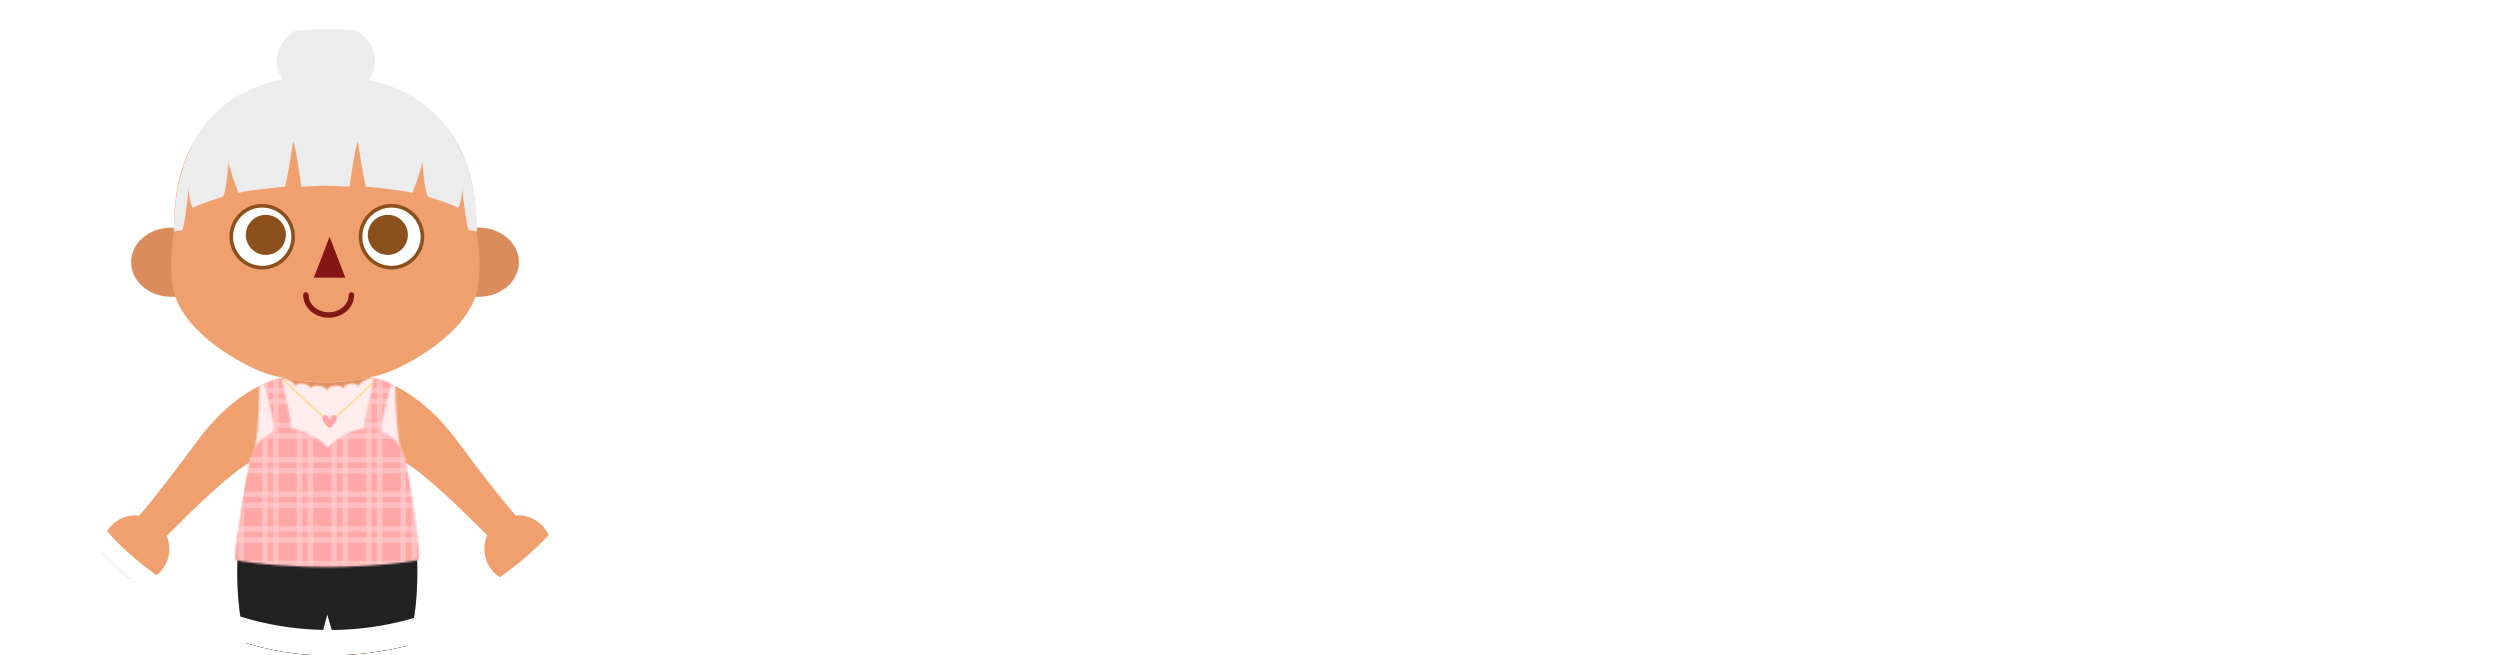 <svg width="1373" height="360" viewBox="0 0 1373 360" fill="none" xmlns="http://www.w3.org/2000/svg">
<g clip-path="url(#clip0)">
<ellipse cx="94" cy="144" rx="22" ry="19" fill="#DB8C5D"/>
<ellipse cx="263" cy="144" rx="22" ry="19" fill="#DB8C5D"/>
<path fill-rule="evenodd" clip-rule="evenodd" d="M178 43C147 43 95.5 54.2 95.5 125C95.609 125 95.716 125 95.823 125C93.978 136.056 93.409 147.025 94.694 156.5C97.894 180.1 128.361 198 143.194 204C148.028 206 161.894 210 178.694 210C195.494 210 209.361 206 214.194 204C229.028 198 259.494 180.1 262.694 156.5C263.99 146.946 263.392 135.882 261.5 124.742C261.375 54.173 209.962 43 179 43H178Z" fill="#F0A06F"/>
<path fill-rule="evenodd" clip-rule="evenodd" d="M202.605 43.945C204.768 40.852 206 37.291 206 33.5C206 21.626 193.912 12 179 12C164.088 12 152 21.626 152 33.5C152 37.148 153.141 40.585 155.155 43.595C107.714 53.013 95.5 92.488 95.5 127L100 126.5C101.087 125.413 102.804 111.652 103.737 103.003C103.618 108.01 105.236 115.264 106.5 114C107.7 112.8 117.667 109.5 122.5 108C124.027 105.709 125.263 93.213 125.539 88.77C126.044 92.54 129.25 101.478 131 106C134.2 104.8 149.333 103.167 156.5 102.5C157.3 101.3 159.833 85.333 161 77.5C162.2 79.9 164.5 95.167 165.5 102.5C166.053 102.5 167.367 102.432 169.026 102.346L169.026 102.346L169.027 102.346C171.868 102.199 175.722 102 178.5 102C181.128 102 184.72 102.178 187.612 102.322H187.612H187.612C189.562 102.419 191.195 102.5 192 102.5C193 95.167 195.3 79.9 196.5 77.5C197.667 85.333 200.2 101.3 201 102.5C208.167 103.167 223.3 104.8 226.5 106C228.25 101.478 231.456 92.54 231.961 88.77C232.237 93.213 233.473 105.709 235 108C239.833 109.5 249.8 112.8 251 114C252.264 115.264 253.882 108.01 253.763 103.003C254.696 111.652 256.413 125.413 257.5 126.5L262 127C262 92.9 248.958 53.955 202.605 43.945ZM125.5 87.5C125.45 87.8 125.467 88.232 125.539 88.77C125.625 87.395 125.618 86.791 125.5 87.5ZM103.737 103.003C103.834 102.107 103.922 101.266 104 100.5C103.842 101.209 103.759 102.066 103.737 103.003Z" fill="#ECECEC"/>
<circle cx="144" cy="130" r="17" fill="white" stroke="#8C501D" stroke-width="2"/>
<circle cx="215" cy="130" r="17" fill="white" stroke="#8C501D" stroke-width="2"/>
<circle cx="146" cy="129" r="11" fill="#8C501D"/>
<circle cx="213" cy="129" r="11" fill="#8C501D"/>
<path d="M193 162C193 168.075 187.404 173 180.5 173C173.596 173 168 168.075 168 162" stroke="#841616" stroke-width="3" stroke-linecap="round"/>
<path d="M181 130L189.66 152.5H172.34L181 130Z" fill="#841616"/>
<path fill-rule="evenodd" clip-rule="evenodd" d="M155.353 207.521C144.473 209.609 126.11 218.194 108.5 242C93.571 262.182 83.833 274.609 76.545 283.112C75.874 283.038 75.191 283 74.5 283C64.283 283 56 291.283 56 301.5C56 311.717 64.283 320 74.5 320C84.717 320 93 311.717 93 301.5C93 298.965 92.49 296.549 91.567 294.348C105.418 280.375 125.52 260.542 137.853 253.5C133.649 267.573 123.181 325.514 137.853 360.5H173.5L179.75 337.5L186.5 360.5H221.647C236.319 325.514 225.851 267.573 221.647 253.5C233.409 260.216 253.274 279.603 267.588 293.989C266.567 296.285 266 298.826 266 301.5C266 311.717 274.283 320 284.5 320C294.717 320 303 311.717 303 301.5C303 291.283 294.717 283 284.5 283C284.035 283 283.574 283.017 283.118 283.051C275.383 274.008 265.073 261.025 251 242C232.741 217.317 213.672 208.997 202.975 207.316C196.493 208.76 188.048 210 178.694 210C169.786 210 161.702 208.875 155.353 207.521Z" fill="#F0A06F"/>
<path fill-rule="evenodd" clip-rule="evenodd" d="M229.071 306.164C221.576 306.79 194.092 309 179.5 309C166.48 309 141.434 307.24 130.421 306.416C129.794 325.082 131.367 345.034 137.853 360.5H173.5L179.75 337.5L186.5 360.5H221.647C228.163 344.964 229.72 324.901 229.071 306.164Z" fill="#212121"/>
<g style="mix-blend-mode:hard-light" opacity="0.1" filter="url(#filter0_f)">
<path fill-rule="evenodd" clip-rule="evenodd" d="M210.094 209.12C209.12 214.652 206.646 223.035 205.476 227C205.054 228.429 204.749 230.949 204.395 233.872C203.51 241.173 202.321 250.985 198.25 252.584C192.549 254.822 186.083 256 179.5 256C172.917 256 166.451 254.822 160.75 252.584C155.049 250.346 153.5 237.5 153.5 228C153.5 222.367 151.733 217.428 150.295 213.408C149.756 211.901 149.263 210.523 148.927 209.285C151.272 208.462 153.43 207.89 155.353 207.521C161.702 208.875 169.786 210 178.694 210C188.048 210 196.493 208.76 202.975 207.316C205.054 207.642 207.45 208.22 210.094 209.12Z" fill="#700000"/>
</g>
<mask id="mask0" mask-type="alpha" maskUnits="userSpaceOnUse" x="128" y="207" width="103" height="105">
<path d="M179.5 311.5C165.9 311.5 140 310 129 307.5C128.505 300.077 136 259 137 254C141.846 249.163 142.205 224.469 142.5 212C144.9 210.4 151.667 208.167 154.5 207.5C157 208.167 162 209.3 162 212.5C162 209.5 170.5 210.3 170.5 213.5C170.5 211 179.5 211 179.5 215C179.5 211 188.5 211 188.5 213.5C188.5 210.3 197 209.5 197 212.5C197 209.7 202 208 204.5 207.5C207.333 208.167 214.6 210.4 217 212C217.167 223.5 218.5 248 222.5 254C225.333 269 231.2 301.5 230 307.5C219 310 193.1 311.5 179.5 311.5Z" fill="#FFFCEA"/>
</mask>
<g mask="url(#mask0)">
<rect x="138" y="205" width="83" height="50" fill="#FFECEC"/>
<g filter="url(#filter1_d)">
<path d="M153.5 206.5C161.167 213.833 178 230 180 230C182.5 230 206 207.5 206 206.5" stroke="#FFDC99"/>
<path d="M183.378 227.309C181.576 226.239 180.375 228.202 180 229.317C179.625 228.202 178.424 226.239 176.622 227.309C174.37 228.648 178.874 234 180 234C181.126 234 185.63 228.648 183.378 227.309Z" fill="#FFA7A7"/>
</g>
</g>
<mask id="mask1" mask-type="alpha" maskUnits="userSpaceOnUse" x="128" y="207" width="103" height="105">
<path d="M179.5 311.5C165.9 311.5 140 310 129 307.5C128.505 300.077 136 259 137 254C139.041 242.8 146.517 238.333 150 237.5C151.6 235.1 147.333 218.833 145 211C147.4 209.4 151.667 208.167 154.5 207.5C156.5 215 160 231.9 160 235.5C164.5 235.5 174.4 239.2 180 246C185.6 239.2 195.5 235.5 200 235.5C200 231.9 203.5 215 205.5 207.5C208.333 208.167 212.6 209.4 215 211C212.667 218.833 208.4 235.1 210 237.5C213.483 238.333 220.959 242.8 223 254C225.833 269 231.2 301.5 230 307.5C219 310 193.1 311.5 179.5 311.5Z" fill="black"/>
</mask>
<g mask="url(#mask1)">
<rect x="72" y="197" width="213" height="163" fill="#FFA7A7"/>
<rect x="163" y="235" width="3" height="80" fill="#FFCFCF" fill-opacity="0.6"/>
<rect x="144" y="206" width="3" height="109" fill="#FFCFCF" fill-opacity="0.6"/>
<rect x="182" y="239" width="3" height="76" fill="#FFCFCF" fill-opacity="0.6"/>
<rect x="201" y="204" width="3" height="109" fill="#FFCFCF" fill-opacity="0.6"/>
<rect x="220" y="240" width="3" height="74" fill="#FFCFCF" fill-opacity="0.6"/>
<rect x="169" y="236" width="3" height="81" fill="#FFCFCF" fill-opacity="0.6"/>
<rect x="150" y="203" width="3" height="109" fill="#FFCFCF" fill-opacity="0.6"/>
<rect x="131" y="208" width="3" height="109" fill="#FFCFCF" fill-opacity="0.6"/>
<rect x="240" y="251" width="3" height="109" transform="rotate(90 240 251)" fill="#FFCFCF" fill-opacity="0.6"/>
<rect x="240" y="308" width="3" height="109" transform="rotate(90 240 308)" fill="#FFCFCF" fill-opacity="0.6"/>
<rect x="240" y="232" width="3" height="109" transform="rotate(90 240 232)" fill="#FFCFCF" fill-opacity="0.6"/>
<rect x="234" y="289" width="3" height="109" transform="rotate(90 234 289)" fill="#FFCFCF" fill-opacity="0.6"/>
<rect x="240" y="213" width="3" height="109" transform="rotate(90 240 213)" fill="#FFCFCF" fill-opacity="0.6"/>
<rect x="240" y="270" width="3" height="109" transform="rotate(90 240 270)" fill="#FFCFCF" fill-opacity="0.6"/>
<rect x="238" y="257" width="3" height="109" transform="rotate(90 238 257)" fill="#FFCFCF" fill-opacity="0.6"/>
<rect x="238" y="238" width="3" height="109" transform="rotate(90 238 238)" fill="#FFCFCF" fill-opacity="0.6"/>
<rect x="234" y="295" width="3" height="109" transform="rotate(90 234 295)" fill="#FFCFCF" fill-opacity="0.6"/>
<rect x="238" y="219" width="3" height="109" transform="rotate(90 238 219)" fill="#FFCFCF" fill-opacity="0.6"/>
<rect x="238" y="276" width="3" height="109" transform="rotate(90 238 276)" fill="#FFCFCF" fill-opacity="0.6"/>
<rect x="188" y="236" width="3" height="81" fill="#FFCFCF" fill-opacity="0.6"/>
<rect x="207" y="206" width="3" height="109" fill="#FFCFCF" fill-opacity="0.6"/>
<rect x="226" y="241" width="3" height="74" fill="#FFCFCF" fill-opacity="0.6"/>
</g>
<g filter="url(#filter2_d)">
<path fill-rule="evenodd" clip-rule="evenodd" d="M180 0C80.589 0 0 80.589 0 180C0 279.411 80.589 360 180 360C279.411 360 360 279.411 360 180C360 80.589 279.411 0 180 0ZM180 15C88.873 15 15 88.873 15 180C15 271.127 88.873 345 180 345C271.127 345 345 271.127 345 180C345 88.873 271.127 15 180 15Z" fill="white"/>
</g>
</g>
<path d="M443.57 231H422.477V128.625H443.57V231ZM524.781 189.164H484.281V231H463.188V128.625H529.844V145.711H484.281V172.148H524.781V189.164ZM631.023 204.141C631.023 200.156 629.617 197.109 626.805 195C623.992 192.844 618.93 190.594 611.617 188.25C604.305 185.859 598.516 183.516 594.25 181.219C582.625 174.938 576.812 166.477 576.812 155.836C576.812 150.305 578.359 145.383 581.453 141.07C584.594 136.711 589.07 133.312 594.883 130.875C600.742 128.438 607.305 127.219 614.57 127.219C621.883 127.219 628.398 128.555 634.117 131.227C639.836 133.852 644.266 137.578 647.406 142.406C650.594 147.234 652.188 152.719 652.188 158.859H631.094C631.094 154.172 629.617 150.539 626.664 147.961C623.711 145.336 619.562 144.023 614.219 144.023C609.062 144.023 605.055 145.125 602.195 147.328C599.336 149.484 597.906 152.344 597.906 155.906C597.906 159.234 599.57 162.023 602.898 164.273C606.273 166.523 611.219 168.633 617.734 170.602C629.734 174.211 638.477 178.688 643.961 184.031C649.445 189.375 652.188 196.031 652.188 204C652.188 212.859 648.836 219.82 642.133 224.883C635.43 229.898 626.406 232.406 615.062 232.406C607.188 232.406 600.016 230.977 593.547 228.117C587.078 225.211 582.133 221.25 578.711 216.234C575.336 211.219 573.648 205.406 573.648 198.797H594.812C594.812 210.094 601.562 215.742 615.062 215.742C620.078 215.742 623.992 214.734 626.805 212.719C629.617 210.656 631.023 207.797 631.023 204.141ZM688.961 231H667.867V128.625H688.961V231ZM791.828 231H770.734L729.672 163.641V231H708.578V128.625H729.672L770.805 196.125V128.625H791.828V231ZM842.312 189.938L831.344 201.75V231H810.25V128.625H831.344V175.031L840.625 162.305L866.711 128.625H892.656L856.305 174.117L893.711 231H868.609L842.312 189.938ZM963.25 186.633H922.75V214.055H970.281V231H901.656V128.625H970.141V145.711H922.75V170.109H963.25V186.633ZM1020.48 205.617L1043.69 128.625H1067.17L1031.52 231H1009.52L974.008 128.625H997.422L1020.48 205.617ZM1099.3 231H1078.21V128.625H1099.3V231ZM1199.29 196.898C1198.49 207.914 1194.41 216.586 1187.05 222.914C1179.74 229.242 1170.09 232.406 1158.09 232.406C1144.96 232.406 1134.62 228 1127.08 219.188C1119.58 210.328 1115.83 198.188 1115.83 182.766V176.508C1115.83 166.664 1117.56 157.992 1121.03 150.492C1124.5 142.992 1129.45 137.25 1135.87 133.266C1142.34 129.234 1149.84 127.219 1158.37 127.219C1170.18 127.219 1179.7 130.383 1186.91 136.711C1194.13 143.039 1198.3 151.922 1199.43 163.359H1178.34C1177.82 156.75 1175.97 151.969 1172.78 149.016C1169.64 146.016 1164.84 144.516 1158.37 144.516C1151.34 144.516 1146.06 147.047 1142.55 152.109C1139.08 157.125 1137.3 164.93 1137.2 175.523V183.258C1137.2 194.32 1138.87 202.406 1142.2 207.516C1145.57 212.625 1150.87 215.18 1158.09 215.18C1164.6 215.18 1169.45 213.703 1172.64 210.75C1175.88 207.75 1177.73 203.133 1178.2 196.898H1199.29ZM1296.46 231H1275.37V187.125H1234.23V231H1213.14V128.625H1234.23V170.109H1275.37V128.625H1296.46V231Z" fill="white"/>
<defs>
<filter id="filter0_f" x="146.927" y="205.316" width="65.167" height="52.684" filterUnits="userSpaceOnUse" color-interpolation-filters="sRGB">
<feFlood flood-opacity="0" result="BackgroundImageFix"/>
<feBlend mode="normal" in="SourceGraphic" in2="BackgroundImageFix" result="shape"/>
<feGaussianBlur stdDeviation="1" result="effect1_foregroundBlur"/>
</filter>
<filter id="filter1_d" x="150.154" y="203.139" width="61.346" height="35.861" filterUnits="userSpaceOnUse" color-interpolation-filters="sRGB">
<feFlood flood-opacity="0" result="BackgroundImageFix"/>
<feColorMatrix in="SourceAlpha" type="matrix" values="0 0 0 0 0 0 0 0 0 0 0 0 0 0 0 0 0 0 127 0"/>
<feOffset dx="1" dy="1"/>
<feGaussianBlur stdDeviation="2"/>
<feColorMatrix type="matrix" values="0 0 0 0 1 0 0 0 0 0.655 0 0 0 0 0.655 0 0 0 0.5 0"/>
<feBlend mode="normal" in2="BackgroundImageFix" result="effect1_dropShadow"/>
<feBlend mode="normal" in="SourceGraphic" in2="effect1_dropShadow" result="shape"/>
</filter>
<filter id="filter2_d" x="-4" y="-4" width="370" height="370" filterUnits="userSpaceOnUse" color-interpolation-filters="sRGB">
<feFlood flood-opacity="0" result="BackgroundImageFix"/>
<feColorMatrix in="SourceAlpha" type="matrix" values="0 0 0 0 0 0 0 0 0 0 0 0 0 0 0 0 0 0 127 0"/>
<feOffset dx="1" dy="1"/>
<feGaussianBlur stdDeviation="2.5"/>
<feColorMatrix type="matrix" values="0 0 0 0 0 0 0 0 0 0 0 0 0 0 0 0 0 0 0.25 0"/>
<feBlend mode="overlay" in2="BackgroundImageFix" result="effect1_dropShadow"/>
<feBlend mode="normal" in="SourceGraphic" in2="effect1_dropShadow" result="shape"/>
</filter>
<clipPath id="clip0">
<rect width="360" height="360" rx="180" fill="white"/>
</clipPath>
</defs>
</svg>
